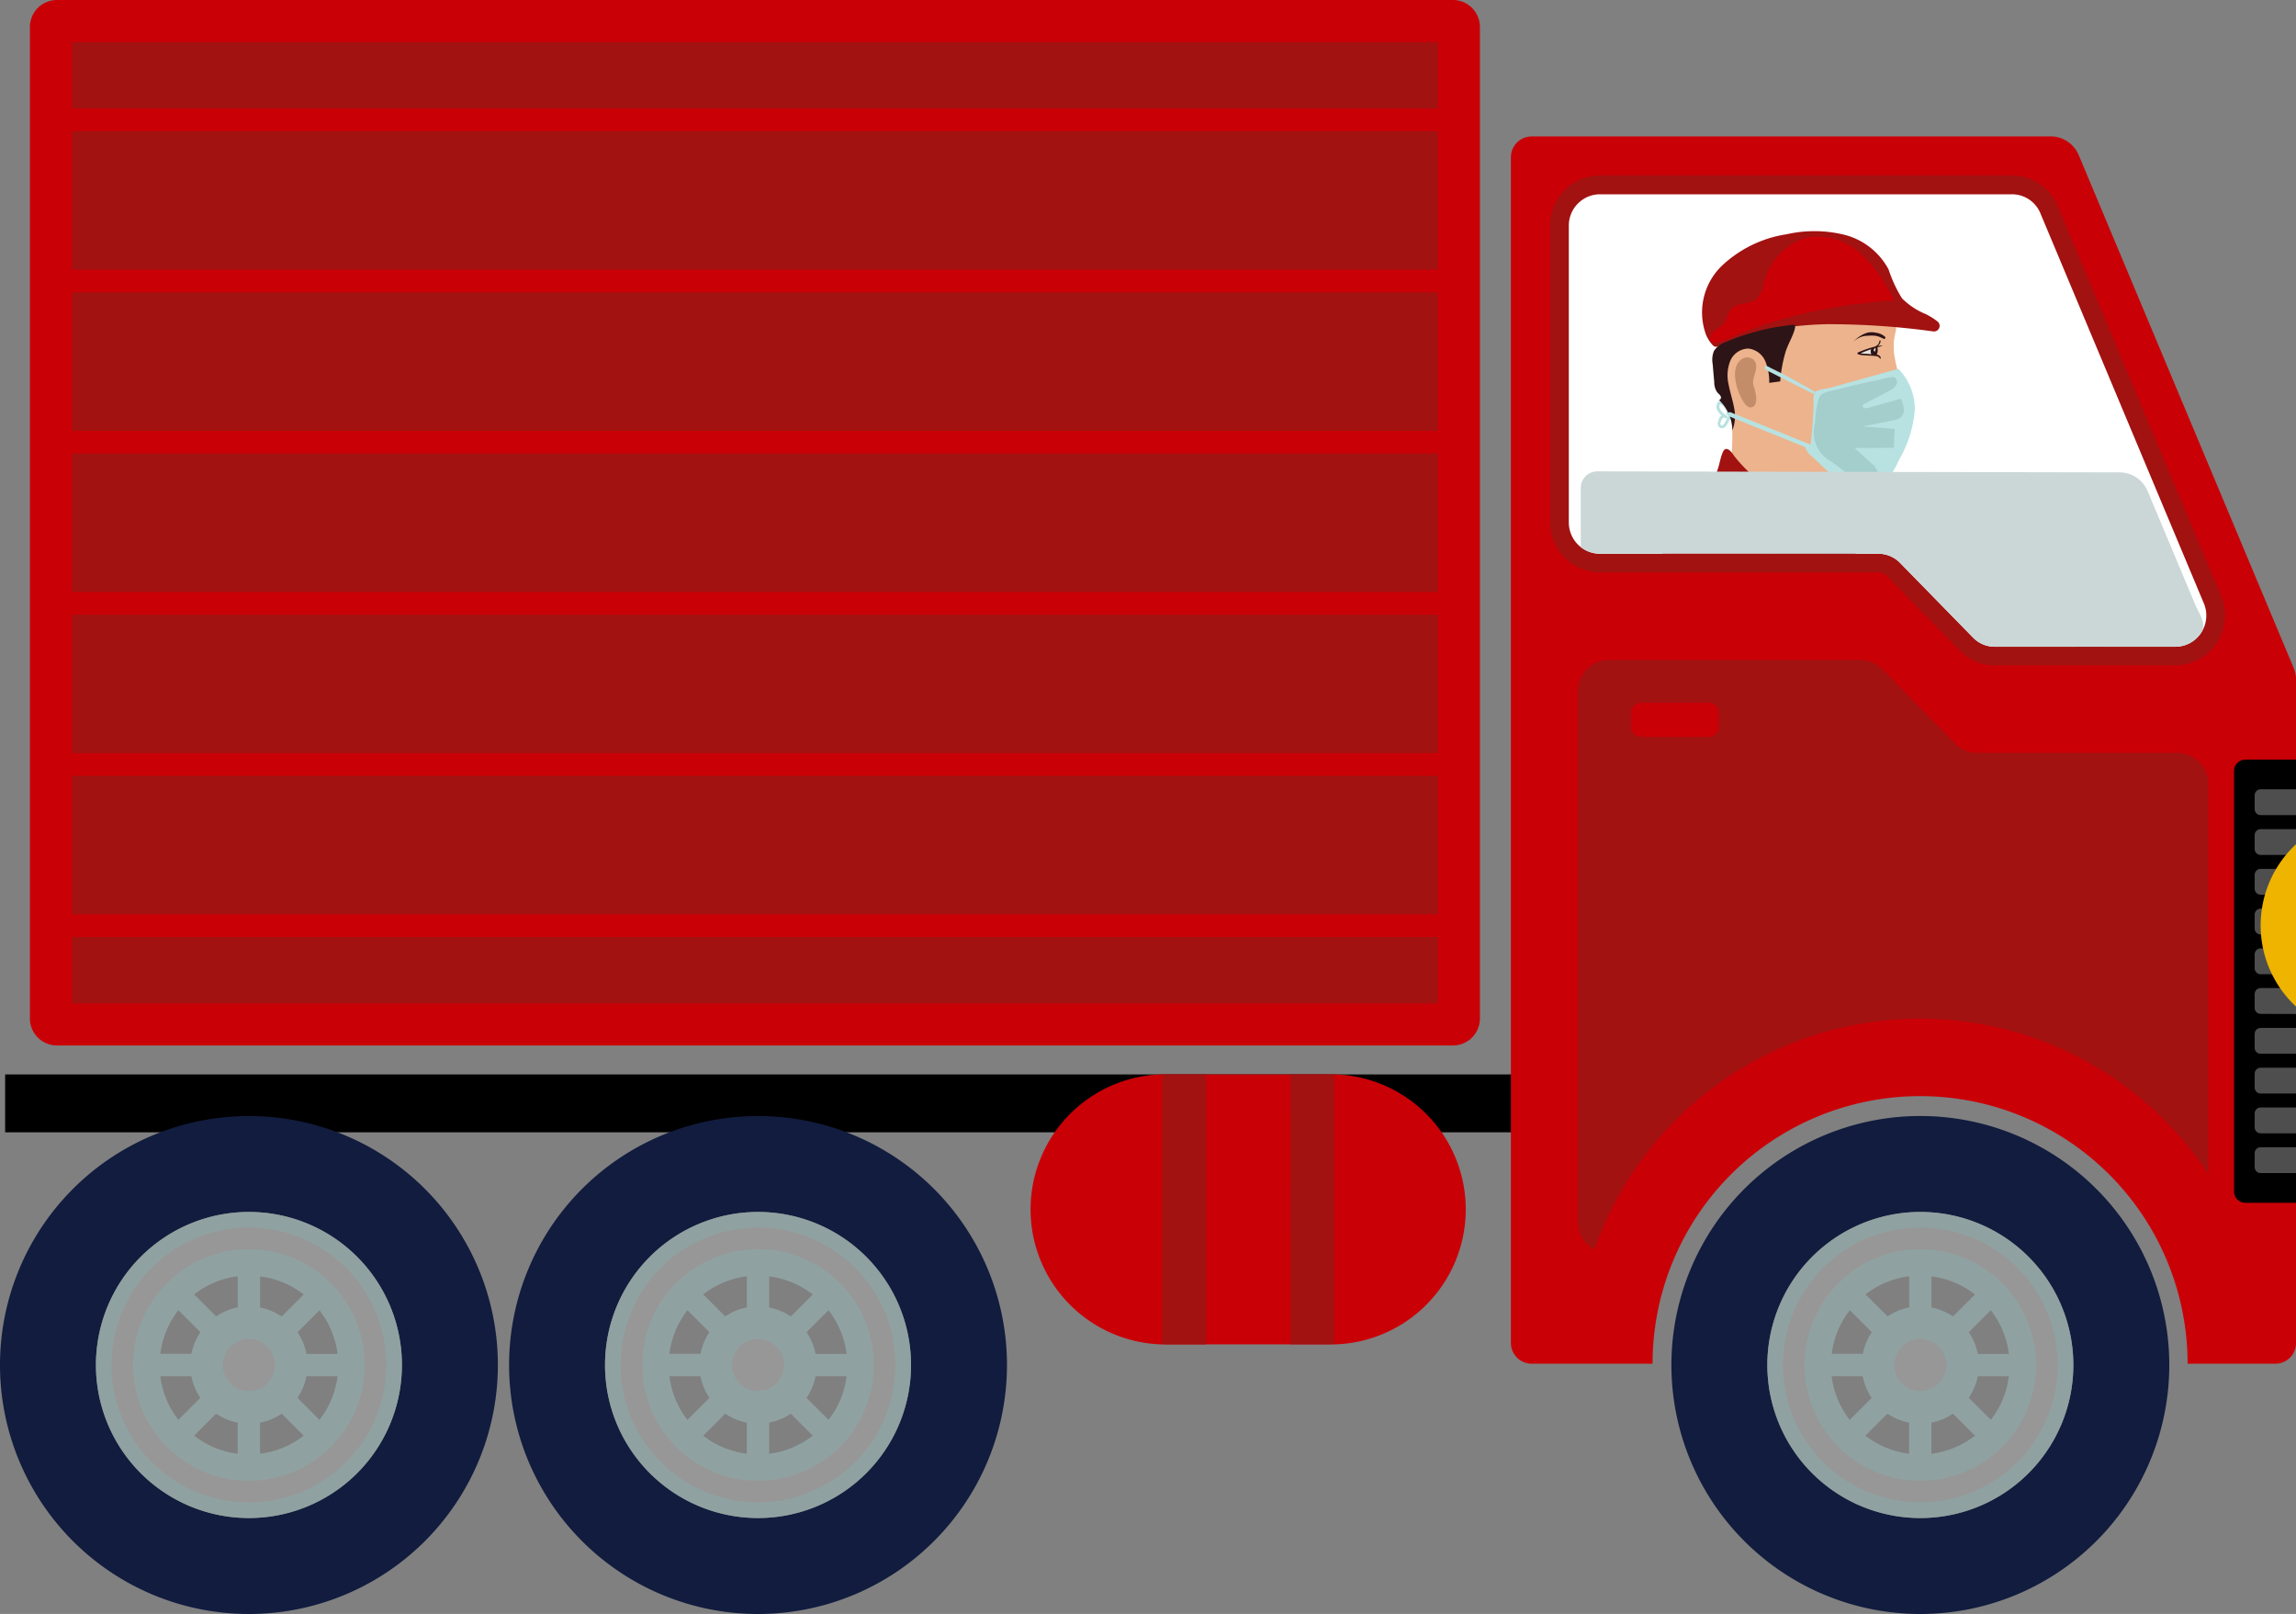 <svg data-name="Group 17093" xmlns="http://www.w3.org/2000/svg" width="85.012" height="59.745" viewBox="0 0 85.012 59.745">
    <rect x="0" y="0" width="85.012" height="59.745" fill="#808080" stroke="none"/>
    <defs>
        <clipPath id="vm8xdys9ja">
            <path data-name="Rectangle 6882" style="fill:none" d="M0 0h85.012v59.745H0z"/>
        </clipPath>
        <clipPath id="2ywfkjmc0b">
            <path data-name="Rectangle 6873" style="fill:none" d="M0 0h10.172v10.172H0z"/>
        </clipPath>
        <clipPath id="g49avw4wac">
            <path data-name="Rectangle 6874" style="fill:none" d="M0 0h1.929v1.929H0z"/>
        </clipPath>
        <clipPath id="a5kqercsxd">
            <path data-name="Path 17185" d="M203.03 24.978a1.159 1.159 0 0 0-1.156 1.157v11a1.158 1.158 0 0 0 1.156 1.156h10.291a1.117 1.117 0 0 1 .827.348l2.685 2.746a1.118 1.118 0 0 0 .827.348h6.664a1.156 1.156 0 0 0 1.066-1.6l-6.053-14.44a1.136 1.136 0 0 0-1.066-.709z" transform="translate(-201.874 -24.978)" style="fill:none"/>
        </clipPath>
        <clipPath id="3gqhk140ke">
            <path data-name="Rectangle 6880" style="fill:none" d="M0 0h23.052v6.491H0z"/>
        </clipPath>
    </defs>
    <g data-name="Group 17073" style="clip-path:url(#vm8xdys9ja)">
        <g data-name="Group 17065">
            <g data-name="Group 17064" style="clip-path:url(#vm8xdys9ja)">
                <path data-name="Path 17144" d="M4.844 0h51.7a1 1 0 0 1 .994.994v36.713a1 1 0 0 1-.994.994h-51.7a1 1 0 0 1-.994-.994V.994A1 1 0 0 1 4.844 0" transform="translate(-2.742)" style="fill-rule:evenodd;fill:#ca0007"/>
                <path data-name="Path 17145" d="M9.275 7.879h50.571V5.425H9.275zm0 5.966h50.571V8.721H9.275zm0 5.966h50.571v-5.124H9.275zm0 5.966h50.571v-5.125H9.275zm0 5.966h50.571v-5.125H9.275zm0 5.966h50.571v-5.125H9.275zm0 3.3h50.571V38.55H9.275z" transform="translate(-6.606 -3.864)" style="fill:#a11211;fill-rule:evenodd"/>
                <path data-name="Rectangle 6872" d="M.19 39.773h56.293v2.142H.19z"/>
                <path data-name="Path 17146" d="M195.2 17.544h19.2a1.136 1.136 0 0 1 1.066.709l7.95 18.962a1.106 1.106 0 0 1 .09.447v24.55a.767.767 0 0 1-.765.765h-3.251a9.9 9.9 0 0 0-19.81 0h-4.48a.767.767 0 0 1-.765-.765v-43.9a.767.767 0 0 1 .765-.765" transform="translate(-138.492 -12.496)" style="fill-rule:evenodd;fill:#ca0007"/>
                <path data-name="Path 17147" d="M199.463 24.417a1.853 1.853 0 0 1 1.85-1.85h15.24a1.83 1.83 0 0 1 1.707 1.133l6.053 14.44a1.85 1.85 0 0 1-1.706 2.565h-6.664a1.811 1.811 0 0 1-1.323-.557l-2.685-2.748a.426.426 0 0 0-.331-.139h-10.291a1.853 1.853 0 0 1-1.85-1.85z" transform="translate(-142.07 -16.074)" style="fill:#a11211;fill-rule:evenodd"/>
                <path data-name="Path 17148" d="M201.874 26.134v11a1.158 1.158 0 0 0 1.156 1.156h10.291a1.118 1.118 0 0 1 .827.348l2.685 2.746a1.118 1.118 0 0 0 .827.348h6.664a1.156 1.156 0 0 0 1.066-1.6l-6.053-14.44a1.136 1.136 0 0 0-1.066-.709H203.03a1.159 1.159 0 0 0-1.156 1.156" transform="translate(-143.787 -17.791)" style="fill:#fff;fill-rule:evenodd"/>
                <path data-name="Path 17149" d="M203.055 86.06v19.653a1.158 1.158 0 0 0 .608 1.017 12.776 12.776 0 0 1 22.734-2.788V89.5a1.159 1.159 0 0 0-1.156-1.156h-7.4a1.118 1.118 0 0 1-.827-.348l-2.685-2.746a1.116 1.116 0 0 0-.827-.348h-9.295a1.159 1.159 0 0 0-1.156 1.156" transform="translate(-144.628 -60.474)" style="fill:#a11211;fill-rule:evenodd"/>
                <path data-name="Path 17150" d="M289.769 97.72h-1.874a.422.422 0 0 0-.421.421v15.565a.422.422 0 0 0 .421.421h1.874z" transform="translate(-204.756 -69.602)" style="fill-rule:evenodd"/>
                <path data-name="Path 17151" d="M291.662 101.541h-1.31a.221.221 0 0 0-.22.22v.516a.221.221 0 0 0 .22.22h1.31zm0 14.207v-.956h-1.31a.22.22 0 0 0-.22.22v.516a.221.221 0 0 0 .22.22zm0-1.472v-.956h-1.31a.221.221 0 0 0-.22.22v.516a.221.221 0 0 0 .22.22zm0-1.472v-.956h-1.31a.221.221 0 0 0-.22.22v.516a.221.221 0 0 0 .22.22zm0-1.472v-.956h-1.31a.221.221 0 0 0-.22.22v.516a.221.221 0 0 0 .22.22zm0-1.472v-.96h-1.31a.221.221 0 0 0-.22.22v.516a.221.221 0 0 0 .22.22zm0-1.472v-.956h-1.31a.221.221 0 0 0-.22.22v.516a.221.221 0 0 0 .22.22zm0-1.472v-.956h-1.31a.221.221 0 0 0-.22.22v.516a.221.221 0 0 0 .22.22zm0-1.472v-.956h-1.31a.221.221 0 0 0-.22.22v.516a.221.221 0 0 0 .22.22zm0-1.472v-.956h-1.31a.221.221 0 0 0-.22.22v.516a.221.221 0 0 0 .22.22z" transform="translate(-206.65 -72.324)" style="fill:#4e4e4e;fill-rule:evenodd"/>
                <path data-name="Path 17152" d="M210.252 90.41h2.524a.365.365 0 0 1 .363.363v.535a.365.365 0 0 1-.363.363h-2.524a.364.364 0 0 1-.363-.363v-.535a.364.364 0 0 1 .363-.363" transform="translate(-149.496 -64.395)" style="fill-rule:evenodd;fill:#ca0007"/>
                <path data-name="Path 17153" d="M292.207 108.6a4.1 4.1 0 0 0 0 6.009z" transform="translate(-207.194 -77.348)" style="fill:#eeb400;fill-rule:evenodd"/>
                <path data-name="Path 17154" d="M138.362 138.224h5.689a5 5 0 1 1 0 9.991h-5.689a5 5 0 1 1 0-9.991" transform="translate(-94.992 -98.451)" style="fill-rule:evenodd;fill:#ca0007"/>
                <path data-name="Path 17155" d="M151.177 138.224v9.991h-1.284c-.113 0-.226 0-.337-.012v-9.968a4.7 4.7 0 0 1 .337-.012zm3.122 0h1.283q.17 0 .337.012v9.964a5.365 5.365 0 0 1-.337.012H154.3z" transform="translate(-106.523 -98.451)" style="fill:#a11211;fill-rule:evenodd"/>
                <path data-name="Path 17156" d="M224.293 143.574a9.217 9.217 0 1 1-9.217 9.217 9.217 9.217 0 0 1 9.217-9.217m0 3.552a5.665 5.665 0 1 0 5.665 5.665 5.665 5.665 0 0 0-5.665-5.665" transform="translate(-153.19 -102.262)" style="fill:#111c3e;fill-rule:evenodd"/>
                <path data-name="Path 17157" d="M233.085 155.919a5.665 5.665 0 1 1-5.665 5.665 5.665 5.665 0 0 1 5.665-5.665m-2.028 3.052.814.814a2.158 2.158 0 0 1 .8-.332V158.3a3.294 3.294 0 0 0-1.614.669m.23 1.4-.814-.814a3.287 3.287 0 0 0-.669 1.614h1.152a2.151 2.151 0 0 1 .331-.8m-.332 1.631H229.8a3.291 3.291 0 0 0 .669 1.615l.814-.814a2.159 2.159 0 0 1-.332-.8m.916 1.385-.814.814a3.291 3.291 0 0 0 1.614.669v-1.152a2.157 2.157 0 0 1-.8-.332m1.627.332v1.152a3.289 3.289 0 0 0 1.614-.669l-.814-.814a2.155 2.155 0 0 1-.8.331m1.385-.916.814.814a3.288 3.288 0 0 0 .669-1.615h-1.152a2.159 2.159 0 0 1-.331.8m.332-1.627h1.152a3.292 3.292 0 0 0-.669-1.615l-.814.814a2.159 2.159 0 0 1 .332.8m-.916-1.385.814-.814a3.294 3.294 0 0 0-1.614-.669v1.152a2.16 2.16 0 0 1 .8.332" transform="translate(-161.982 -111.055)" style="fill:#90a1a1;fill-rule:evenodd"/>
                <g data-name="Group 17048" style="mix-blend-mode:multiply;isolation:isolate">
                    <g data-name="Group 17047">
                        <g data-name="Group 17046" style="clip-path:url(#2ywfkjmc0b)" transform="translate(66.016 45.442)">
                            <path data-name="Path 17158" d="M234.517 157.929a5.086 5.086 0 1 1-5.086 5.086 5.086 5.086 0 0 1 5.086-5.086m0 .8a4.287 4.287 0 1 0 4.287 4.287 4.287 4.287 0 0 0-4.287-4.287" transform="translate(-229.431 -157.929)" style="fill:#979797;fill-rule:evenodd"/>
                        </g>
                    </g>
                </g>
                <g data-name="Group 17051" style="mix-blend-mode:multiply;isolation:isolate">
                    <g data-name="Group 17050">
                        <g data-name="Group 17049" style="clip-path:url(#g49avw4wac)" transform="translate(70.138 49.564)">
                            <path data-name="Path 17159" d="M244.72 172.253a.965.965 0 1 1-.965.965.965.965 0 0 1 .965-.965" transform="translate(-243.755 -172.253)" style="fill:#979797;fill-rule:evenodd"/>
                        </g>
                    </g>
                </g>
                <path data-name="Path 17160" d="M74.728 143.574a9.217 9.217 0 1 1-9.217 9.217 9.217 9.217 0 0 1 9.217-9.217m0 3.552a5.665 5.665 0 1 0 5.665 5.665 5.665 5.665 0 0 0-5.665-5.665" transform="translate(-46.661 -102.262)" style="fill:#111c3e;fill-rule:evenodd"/>
                <path data-name="Path 17161" d="M83.52 155.919a5.665 5.665 0 1 1-5.665 5.665 5.665 5.665 0 0 1 5.665-5.665m-2.028 3.052.814.814a2.16 2.16 0 0 1 .8-.332V158.3a3.294 3.294 0 0 0-1.614.669m.23 1.4-.814-.814a3.289 3.289 0 0 0-.669 1.614h1.151a2.15 2.15 0 0 1 .331-.8M81.39 162h-1.152a3.291 3.291 0 0 0 .669 1.615l.814-.814a2.159 2.159 0 0 1-.332-.8m.916 1.385-.814.814a3.291 3.291 0 0 0 1.614.669v-1.152a2.159 2.159 0 0 1-.8-.332m1.627.332v1.152a3.289 3.289 0 0 0 1.615-.669l-.814-.814a2.154 2.154 0 0 1-.8.331m1.385-.916.814.814A3.288 3.288 0 0 0 86.8 162h-1.151a2.158 2.158 0 0 1-.331.8m.332-1.627h1.15a3.292 3.292 0 0 0-.669-1.615l-.814.814a2.159 2.159 0 0 1 .332.8m-.916-1.385.814-.814a3.294 3.294 0 0 0-1.615-.669v1.152a2.159 2.159 0 0 1 .8.332" transform="translate(-55.453 -111.055)" style="fill:#90a1a1;fill-rule:evenodd"/>
                <g data-name="Group 17054" style="mix-blend-mode:multiply;isolation:isolate">
                    <g data-name="Group 17053">
                        <g data-name="Group 17052" style="clip-path:url(#2ywfkjmc0b)" transform="translate(22.98 45.442)">
                            <path data-name="Path 17162" d="M84.952 157.929a5.086 5.086 0 1 1-5.086 5.086 5.086 5.086 0 0 1 5.086-5.086m0 .8a4.287 4.287 0 1 0 4.287 4.287 4.287 4.287 0 0 0-4.287-4.287" transform="translate(-79.866 -157.929)" style="fill:#979797;fill-rule:evenodd"/>
                        </g>
                    </g>
                </g>
                <g data-name="Group 17057" style="mix-blend-mode:multiply;isolation:isolate">
                    <g data-name="Group 17056">
                        <g data-name="Group 17055" style="clip-path:url(#g49avw4wac)" transform="translate(27.102 49.564)">
                            <path data-name="Path 17163" d="M95.155 172.253a.965.965 0 1 1-.965.965.965.965 0 0 1 .965-.965" transform="translate(-94.19 -172.253)" style="fill:#979797;fill-rule:evenodd"/>
                        </g>
                    </g>
                </g>
                <path data-name="Path 17164" d="M9.217 143.574A9.217 9.217 0 1 1 0 152.791a9.217 9.217 0 0 1 9.217-9.217m0 3.552a5.665 5.665 0 1 0 5.665 5.665 5.665 5.665 0 0 0-5.665-5.665" transform="translate(0 -102.262)" style="fill:#111c3e;fill-rule:evenodd"/>
                <path data-name="Path 17165" d="M18.009 155.919a5.665 5.665 0 1 1-5.665 5.665 5.665 5.665 0 0 1 5.665-5.665m-2.028 3.052.814.814a2.16 2.16 0 0 1 .8-.332V158.3a3.294 3.294 0 0 0-1.614.669m.23 1.4-.814-.814a3.289 3.289 0 0 0-.669 1.614h1.152a2.15 2.15 0 0 1 .331-.8M15.879 162h-1.152a3.291 3.291 0 0 0 .669 1.615l.814-.814a2.159 2.159 0 0 1-.332-.8m.916 1.385-.814.814a3.291 3.291 0 0 0 1.614.669v-1.152a2.159 2.159 0 0 1-.8-.332m1.627.332v1.152a3.289 3.289 0 0 0 1.615-.669l-.814-.814a2.154 2.154 0 0 1-.8.331m1.385-.916.814.814A3.288 3.288 0 0 0 21.29 162h-1.152a2.158 2.158 0 0 1-.331.8m.332-1.627h1.151a3.289 3.289 0 0 0-.669-1.615l-.814.814a2.159 2.159 0 0 1 .332.8m-.916-1.385.814-.814a3.294 3.294 0 0 0-1.615-.669v1.152a2.159 2.159 0 0 1 .8.332" transform="translate(-8.792 -111.055)" style="fill:#90a1a1;fill-rule:evenodd"/>
                <g data-name="Group 17060" style="mix-blend-mode:multiply;isolation:isolate">
                    <g data-name="Group 17059">
                        <g data-name="Group 17058" style="clip-path:url(#2ywfkjmc0b)" transform="translate(4.13 45.442)">
                            <path data-name="Path 17166" d="M19.44 157.929a5.086 5.086 0 1 1-5.086 5.086 5.086 5.086 0 0 1 5.086-5.086m0 .8a4.287 4.287 0 1 0 4.287 4.287 4.287 4.287 0 0 0-4.287-4.287" transform="translate(-14.354 -157.929)" style="fill:#979797;fill-rule:evenodd"/>
                        </g>
                    </g>
                </g>
                <g data-name="Group 17063" style="mix-blend-mode:multiply;isolation:isolate">
                    <g data-name="Group 17062">
                        <g data-name="Group 17061" style="clip-path:url(#g49avw4wac)" transform="translate(8.252 49.564)">
                            <path data-name="Path 17167" d="M29.644 172.253a.965.965 0 1 1-.965.965.965.965 0 0 1 .965-.965" transform="translate(-28.679 -172.253)" style="fill:#979797;fill-rule:evenodd"/>
                        </g>
                    </g>
                </g>
            </g>
        </g>
        <g data-name="Group 17067">
            <g data-name="Group 17066" style="clip-path:url(#a5kqercsxd)" transform="translate(58.087 7.187)">
                <path data-name="Path 17168" d="M231.346 68.579a1.976 1.976 0 0 0-.158-.642l-.506-1.367a17.722 17.722 0 0 0-.166-.436c-.076-.189-.16-.376-.243-.562l-.078-.174-.365-.814a.589.589 0 0 0-.16-.241.669.669 0 0 0-.49-.053 2.9 2.9 0 0 1-2.2-.673 6.5 6.5 0 0 0 .664 2.842A7.969 7.969 0 0 0 229 68.468a1.947 1.947 0 0 0 1.573.785c.437 0 .78-.191.772-.674" transform="translate(-219.753 -52.5)" style="fill:#7f1111"/>
                <path data-name="Path 17169" d="M227.51 42.074c.062.415.2.815.273 1.228a4.011 4.011 0 0 1-.277 2.3 2.219 2.219 0 0 1-1.234 1.277c-.3.1-.628.1-.937.182a1.972 1.972 0 0 0-1.347 1.241 8.822 8.822 0 0 1-2.645-1.565 9.106 9.106 0 0 0-.328-4.637.679.679 0 0 1-.022-.587.624.624 0 0 1 .294-.2 9.671 9.671 0 0 1 5.969-.488c.3.071.358.1.28.4a2.135 2.135 0 0 0-.026.859" transform="translate(-215.449 -36.074)" style="fill:#edb38c"/>
                <path data-name="Path 17170" d="M235.7 47.446a2.177 2.177 0 0 1 .61 1.486 4.325 4.325 0 0 1-.588 1.887 3.362 3.362 0 0 1-.519.838 1.137 1.137 0 0 1-.871.4 1.7 1.7 0 0 1-.981-.567l-.861-.807a.7.7 0 0 1-.254-.374.121.121 0 0 0 .175-.021.347.347 0 0 0 .057-.189c.042-.414.071-.829.092-1.244.007-.144-.04-.441.069-.554.09-.093.424-.119.551-.154l2.52-.7" transform="translate(-223.497 -40.981)" style="fill:#b7e2e1"/>
                <path data-name="Path 17171" d="M221.317 52a.075.075 0 0 0-.035.14c.031.018.084 0 .079-.045a.65.65 0 0 0-.137-.327c-.062-.077-.19-.208-.292-.119a.276.276 0 0 0-.021.323.762.762 0 0 0 .29.274c.051.033.105-.041.064-.082a.179.179 0 0 0-.265.036.461.461 0 0 0-.069.164.274.274 0 0 0 0 .162.163.163 0 0 0 .262.043.484.484 0 0 0 .1-.144l.115-.214c.032-.06-.058-.113-.091-.053l-.125.232c-.023.042-.081.156-.147.118s0-.152.014-.193.083-.134.138-.077l.064-.083a.865.865 0 0 1-.21-.169c-.046-.057-.1-.172-.055-.243.027-.04.069.007.1.031a.527.527 0 0 1 .171.323l.079-.045-.018.056c.067-.007.067-.112 0-.105" transform="translate(-215.403 -43.953)" style="fill:#b7e2e1"/>
                <path data-name="Path 17172" d="M233.5 50.191a1.231 1.231 0 0 0 .619 1.465l.678.515a1.186 1.186 0 0 0 .565.285.408.408 0 0 0 .465-.333.6.6 0 0 0-.252-.419l-.614-.566 1.448-.007.035-.7-1.176-.09 1.121-.228a.592.592 0 0 0 .28-.11.4.4 0 0 0 .112-.339 1.171 1.171 0 0 0-.114-.351l-1.178.333a.285.285 0 0 1-.159.014.1.1 0 0 1-.073-.123l.969-.506a.6.6 0 0 0 .272-.22.208.208 0 0 0-.09-.3 1.634 1.634 0 0 0-.514.1q-.277.056-.553.116-.531.117-1.058.253c-.217.056-.534.076-.645.3a3.123 3.123 0 0 0-.138.9" transform="translate(-224.376 -41.742)" style="fill:#a3cecc"/>
                <path data-name="Path 17173" d="M223.714 33.187a28.252 28.252 0 0 1 3.838.268.208.208 0 0 0 .156-.367 2.6 2.6 0 0 0-.436-.274 2.668 2.668 0 0 1-.882-.585 4.9 4.9 0 0 1-.495-1.066 2.57 2.57 0 0 0-1.645-1.288 4.657 4.657 0 0 0-2.134-.016 4.454 4.454 0 0 0-2.422 1.192 2.4 2.4 0 0 0-.559 2.528 1.354 1.354 0 0 0 .219.353c.135.153.192.083.363.011a8.543 8.543 0 0 1 .925-.328 10.637 10.637 0 0 1 1.947-.367c.374-.037.75-.057 1.125-.063" transform="translate(-214.054 -28.373)" style="fill:#a11211"/>
                <path data-name="Path 17174" d="M226.866 32.793a5.5 5.5 0 0 0-1.227-1.733 2.36 2.36 0 0 0-1.971-.609 2.284 2.284 0 0 0-1.624 1.667 1.124 1.124 0 0 1-.293.624c-.254.2-.668.11-.9.34-.16.161-.169.428-.323.6a1.337 1.337 0 0 1-.267.189.439.439 0 0 0-.207.245c-.13.535.831 0 .984-.064q.677-.269 1.374-.482a18 18 0 0 1 2.842-.625q.408-.056.818-.093a3.825 3.825 0 0 1 .79-.053" transform="translate(-214.818 -28.849)" style="fill:#ca0007"/>
                <path data-name="Path 17175" d="m222.838 43.874-.4.054a1.987 1.987 0 0 0-.145-.8.778.778 0 0 0-.628-.47.746.746 0 0 0-.674.466 1.464 1.464 0 0 0-.059.856c.052.286.147.562.2.848a1.467 1.467 0 0 1-.058.856 1.6 1.6 0 0 0-.5-1.126c.059.009.094-.075.07-.13a.544.544 0 0 0-.119-.134.642.642 0 0 1-.123-.391l-.059-.677a.863.863 0 0 1 .049-.481.827.827 0 0 1 .438-.328 8.444 8.444 0 0 1 1.859-.552q.243-.042.489-.071c.15-.017.252-.054.21.121-.073.3-.266.591-.353.893a5.068 5.068 0 0 0-.19 1.069" transform="translate(-215.017 -36.942)" style="fill:#2d1416"/>
                <path data-name="Path 17176" d="m239.232 44.934.423.075c.092.016.2.021.241-.082a.146.146 0 0 0-.068-.192c-.078-.024-.222.043-.3.068s-.244.142-.3.132" transform="translate(-228.483 -39.046)" style="fill:#e5e2da"/>
                <path data-name="Path 17177" d="M239.618 42.913a.612.612 0 0 0-.331-.149.717.717 0 0 0-.332 0 1.136 1.136 0 0 0-.528.359.735.735 0 0 1 .541-.248 1.65 1.65 0 0 1 .285 0 .788.788 0 0 1 .15.038c.058.02.11.053.167.074s.077-.048.047-.081" transform="translate(-227.909 -37.633)" style="fill:#2d1416"/>
                <path data-name="Path 17178" d="M239.915 43.982a1.269 1.269 0 0 0-.153.022.254.254 0 0 0 .109-.188c0-.028-.041-.028-.044 0v.01a.225.225 0 0 1-.127.174.013.013 0 0 0-.007.015 4.082 4.082 0 0 0-.23.065 3.922 3.922 0 0 0-.436.164.032.032 0 0 0 0 .054.476.476 0 0 0 .189.043l.241.016c.071 0 .143.008.214.015a.013.013 0 0 0 .02 0 .211.211 0 0 1 .106.037c.024.018.039.045.064.062a.009.009 0 0 0 .014-.006c.011-.05-.032-.1-.071-.12a.22.22 0 0 0-.076-.028.361.361 0 0 0 .022-.264 2.46 2.46 0 0 0 .166-.053c.012 0 .011-.024 0-.023m-.232.1a.3.3 0 0 1-.007.086.241.241 0 0 1-.015.043c-.034 0-.044-.034-.044-.068l.03-.052.036-.01m-.355.213a1.365 1.365 0 0 1-.2-.018c.118-.05.238-.1.359-.137l.035-.011a.2.2 0 0 0-.005.156.162.162 0 0 0 .016.026l-.207-.016" transform="translate(-228.327 -38.38)" style="fill:#2d1416"/>
                <path data-name="Path 17179" d="m228.94 48.051-.044.076-1.7-.857c-.047-.024-.174-.1-.115-.171.045-.054.191.049.235.07.187.089.372.183.556.279.091.047 1.075.586 1.065.6" transform="translate(-219.819 -40.723)" style="fill:#b7e2e1"/>
                <path data-name="Path 17180" d="m222.376 53.2 2.347.949.66.267a.08.08 0 0 0 .1-.055.081.081 0 0 0-.055-.1l-2.347-.949-.66-.267a.079.079 0 0 0-.1.055.08.08 0 0 0 .055.1" transform="translate(-216.435 -44.971)" style="fill:#b7e2e1"/>
                <path data-name="Path 17181" d="M224.022 46.152a.339.339 0 0 0-.4-.15.5.5 0 0 0-.308.318 1 1 0 0 0-.034.454 2.041 2.041 0 0 0 .323.885c.066.1.174.206.289.171.279-.083.131-.605.068-.786-.1-.3.2-.61.057-.891" transform="translate(-217.116 -39.942)" style="fill:#c48d69"/>
                <path data-name="Path 17182" d="M219.467 59.931a2.018 2.018 0 0 0 .206.722 1.972 1.972 0 0 1 .2.723.677.677 0 0 1-.335.631h.783l.371 3.154-6.365-.255c-.069-.807-.326-1.588-.416-2.393a2.856 2.856 0 0 1 .575-2.283c.328-.349.786-.566 1.078-.946a2.982 2.982 0 0 0 .41-.878c.041-.12.123-.588.241-.638.152-.066.293.193.366.284a5.519 5.519 0 0 0 1.8 1.465c.095.048 1.088.409 1.088.415" transform="translate(-210.429 -48.324)" style="fill:#a11211"/>
                <path data-name="Path 17183" d="M215.187 68.035a7.945 7.945 0 0 0 .658 2.547 12.372 12.372 0 0 0 3.455.1 6.277 6.277 0 0 0-.4-2.342c-.112-.285-.251-.56-.389-.834a4.022 4.022 0 0 0-.4-.685 2.067 2.067 0 0 0-1.62-.756 1.117 1.117 0 0 0-1.152.7 2.419 2.419 0 0 0-.15 1.268" transform="translate(-211.342 -54.242)" style="fill:#ca0007"/>
                <path data-name="Path 17184" d="M264.838 79.07a.5.5 0 0 1-.308-.635l1.584-4.558a.5.5 0 1 1 .943.327l-1.584 4.559a.5.5 0 0 1-.635.308" transform="translate(-246.481 -59.567)" style="fill:#0b0c0c"/>
            </g>
        </g>
        <g data-name="Group 17072">
            <g data-name="Group 17071" style="clip-path:url(#vm8xdys9ja)">
                <g data-name="Group 17070" style="mix-blend-mode:multiply;isolation:isolate">
                    <g data-name="Group 17069">
                        <g data-name="Group 17068" style="clip-path:url(#3gqhk140ke)" transform="translate(58.529 17.449)">
                            <path data-name="Path 17186" d="m204.022 60.641 19.321.037a1.136 1.136 0 0 1 1.064.709l1.753 4.18c.156.373.442.717.221 1.049a1.126 1.126 0 0 1-.963.516h-6.664a1.117 1.117 0 0 1-.827-.348l-2.685-2.746a1.118 1.118 0 0 0-.827-.348h-10.291a1.149 1.149 0 0 1-.714-.248v-2.189a.613.613 0 0 1 .612-.612" transform="translate(-203.41 -60.641)" style="fill:#cbd7d7;fill-rule:evenodd"/>
                        </g>
                    </g>
                </g>
            </g>
        </g>
    </g>
</svg>
